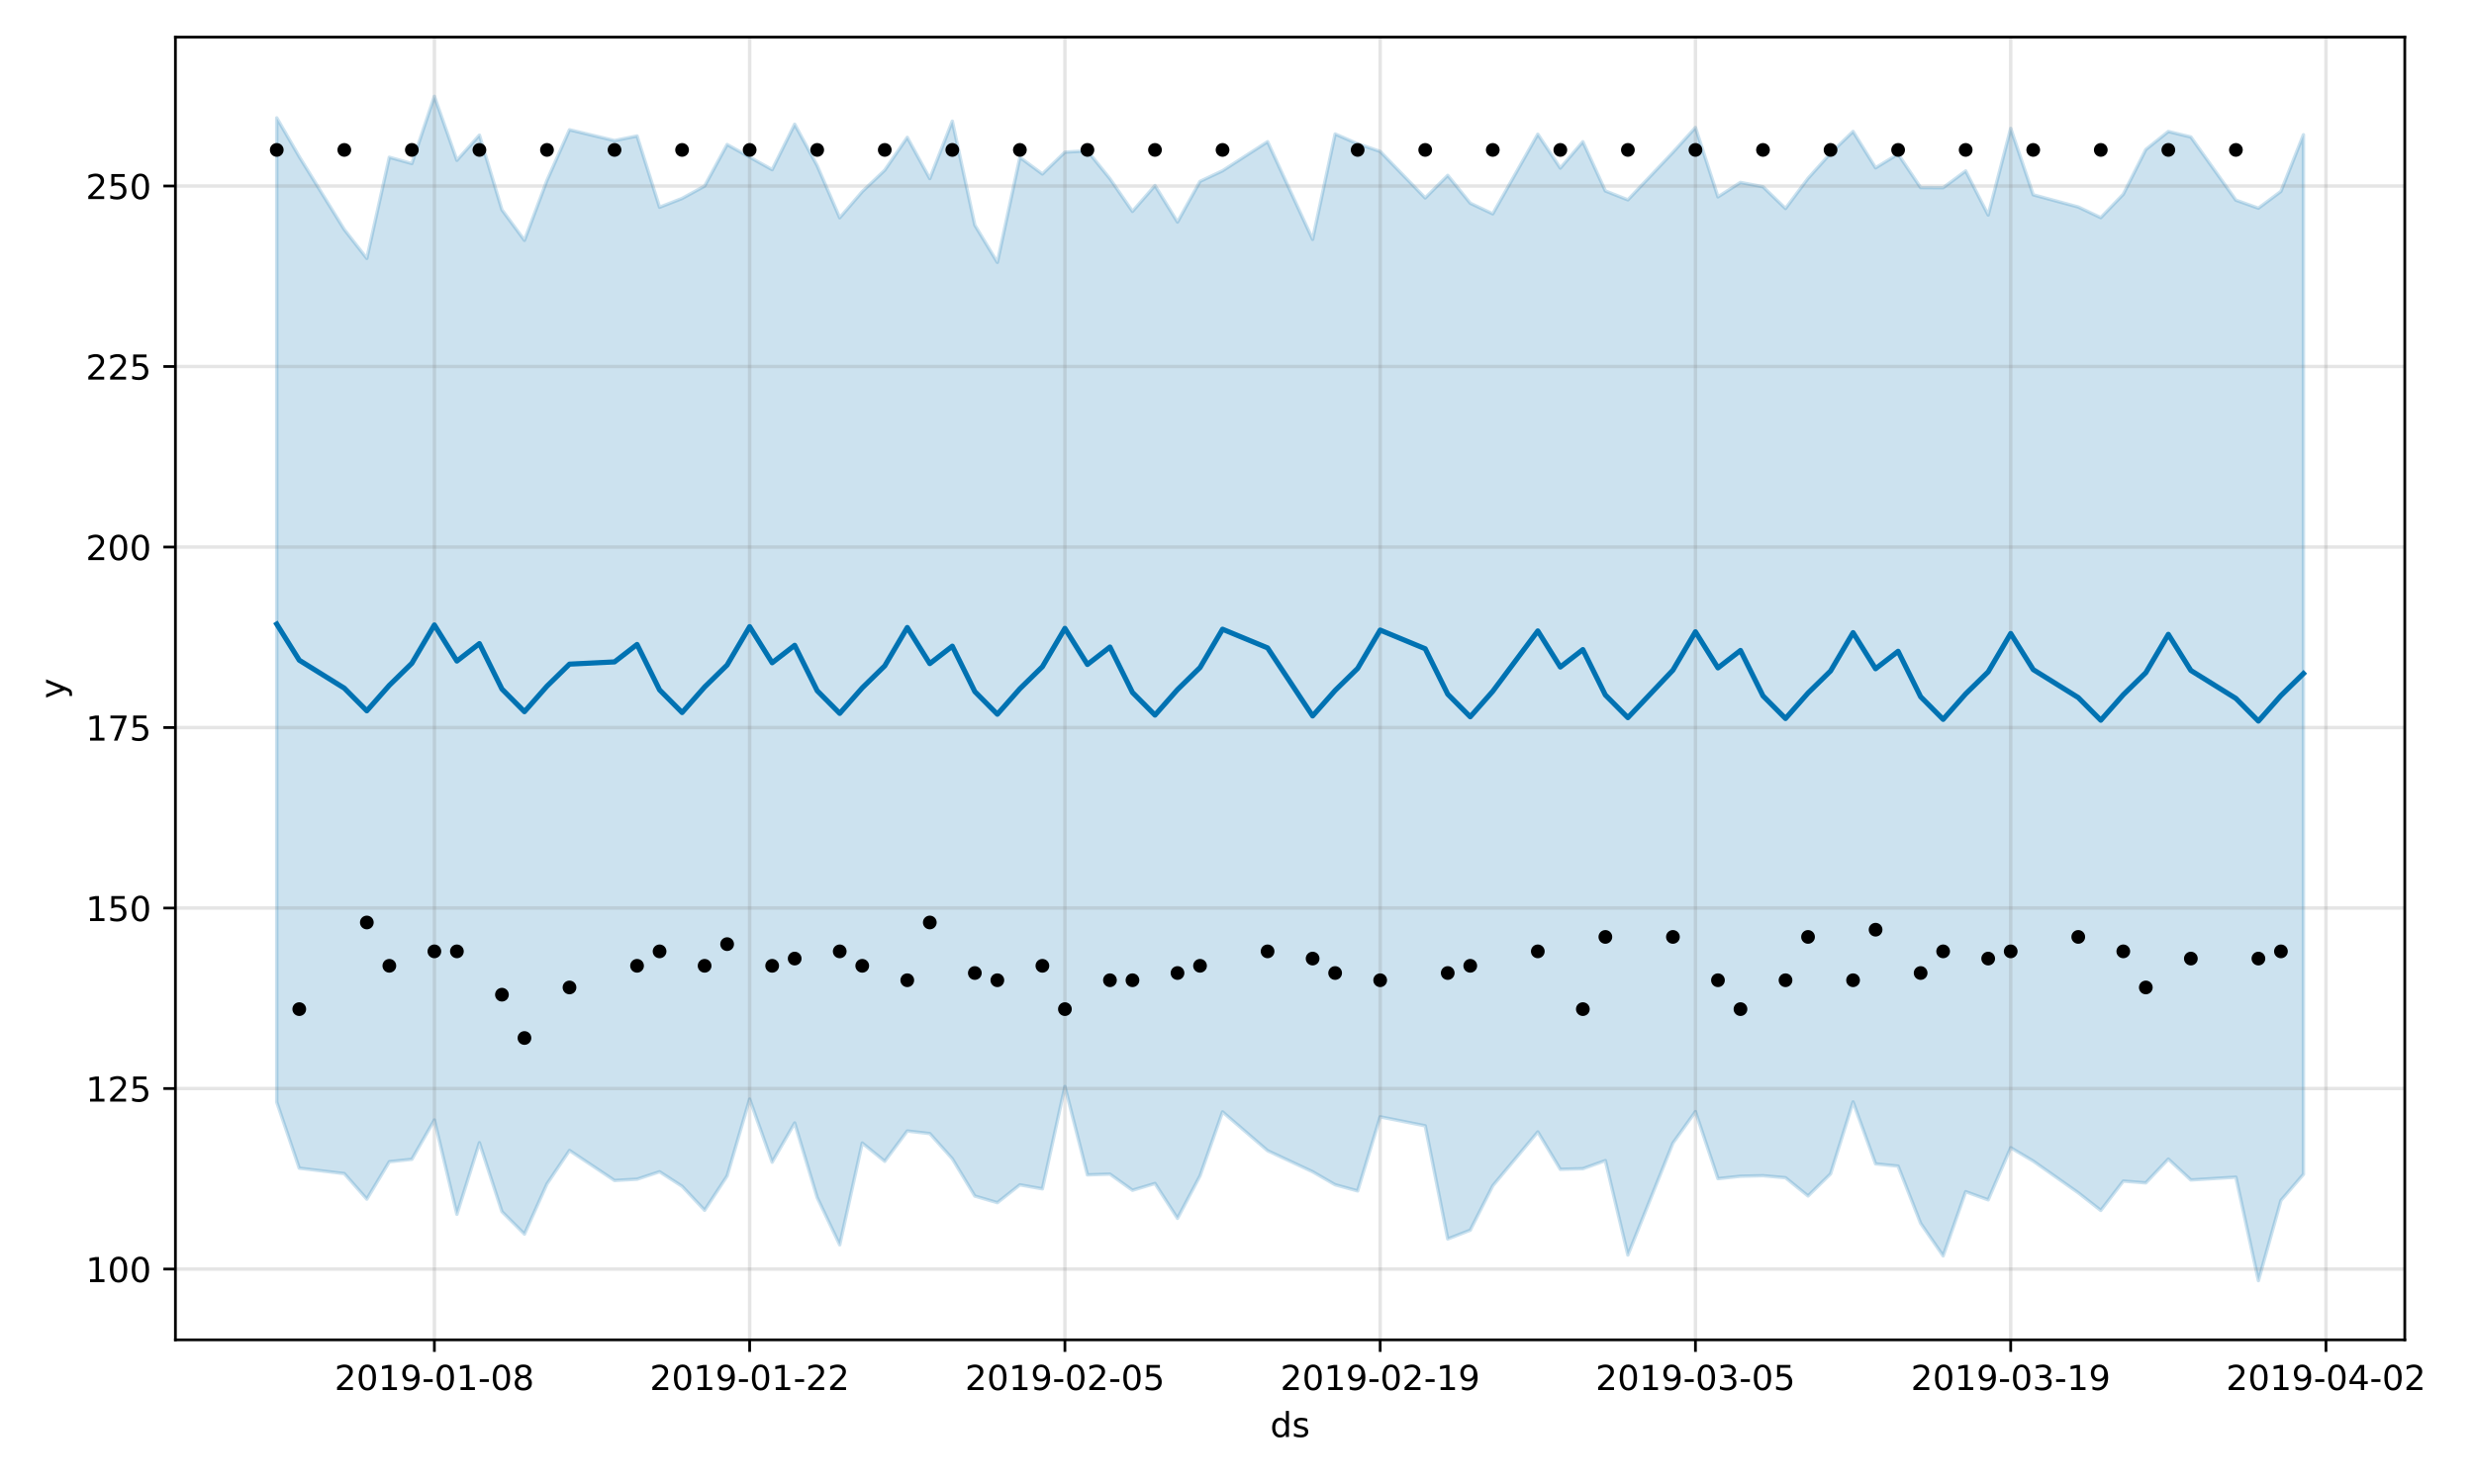 <?xml version="1.0" encoding="utf-8" standalone="no"?>
<!DOCTYPE svg PUBLIC "-//W3C//DTD SVG 1.1//EN"
  "http://www.w3.org/Graphics/SVG/1.1/DTD/svg11.dtd">
<!-- Created with matplotlib (https://matplotlib.org/) -->
<svg height="432pt" version="1.1" viewBox="0 0 720 432" width="720pt" xmlns="http://www.w3.org/2000/svg" xmlns:xlink="http://www.w3.org/1999/xlink">
 <defs>
  <style type="text/css">
*{stroke-linecap:butt;stroke-linejoin:round;}
  </style>
 </defs>
 <g id="figure_1">
  <g id="patch_1">
   <path d="M 0 432 
L 720 432 
L 720 0 
L 0 0 
z
" style="fill:#ffffff;"/>
  </g>
  <g id="axes_1">
   <g id="patch_2">
    <path d="M 51.05 390.04 
L 699.857 390.04 
L 699.857 10.8 
L 51.05 10.8 
z
" style="fill:#ffffff;"/>
   </g>
   <g id="PolyCollection_1">
    <defs>
     <path d="M 80.541 -397.682 
L 80.541 -111.168 
L 87.095 -91.935 
L 100.202 -90.361 
L 106.756 -82.93 
L 113.309 -93.827 
L 119.863 -94.52 
L 126.417 -105.968 
L 132.97 -78.512 
L 139.524 -99.346 
L 146.077 -79.293 
L 152.631 -72.746 
L 159.185 -87.354 
L 165.738 -97.091 
L 178.845 -88.351 
L 185.399 -88.729 
L 191.953 -90.896 
L 198.506 -86.663 
L 205.06 -79.677 
L 211.613 -89.675 
L 218.167 -112.053 
L 224.721 -93.682 
L 231.274 -105.091 
L 237.828 -83.374 
L 244.381 -69.624 
L 250.935 -99.257 
L 257.489 -93.94 
L 264.042 -102.758 
L 270.596 -102.01 
L 277.15 -94.676 
L 283.703 -83.827 
L 290.257 -81.896 
L 296.81 -87.085 
L 303.364 -85.92 
L 309.918 -115.714 
L 316.471 -89.989 
L 323.025 -90.202 
L 329.578 -85.511 
L 336.132 -87.48 
L 342.686 -77.322 
L 349.239 -89.719 
L 355.793 -108.32 
L 368.9 -97.028 
L 382.007 -90.9 
L 388.561 -87.114 
L 395.114 -85.318 
L 401.668 -106.885 
L 414.775 -104.274 
L 421.329 -71.334 
L 427.883 -73.889 
L 434.436 -86.813 
L 447.543 -102.493 
L 454.097 -91.606 
L 460.651 -91.783 
L 467.204 -94.143 
L 473.758 -66.647 
L 486.865 -99.247 
L 493.419 -108.397 
L 499.972 -88.887 
L 506.526 -89.588 
L 513.079 -89.745 
L 519.633 -89.159 
L 526.187 -83.854 
L 532.74 -90.275 
L 539.294 -111.22 
L 545.847 -93.191 
L 552.401 -92.535 
L 558.955 -75.901 
L 565.508 -66.407 
L 572.062 -85.093 
L 578.616 -82.719 
L 585.169 -97.888 
L 591.723 -94.005 
L 604.83 -84.78 
L 611.384 -79.63 
L 617.937 -88.176 
L 624.491 -87.658 
L 631.044 -94.584 
L 637.598 -88.507 
L 650.705 -89.323 
L 657.259 -59.198 
L 663.812 -82.534 
L 670.366 -90.16 
L 670.366 -392.773 
L 670.366 -392.773 
L 663.812 -376.285 
L 657.259 -371.4 
L 650.705 -373.737 
L 637.598 -392.127 
L 631.044 -393.72 
L 624.491 -388.477 
L 617.937 -375.466 
L 611.384 -368.646 
L 604.83 -371.749 
L 591.723 -375.298 
L 585.169 -394.62 
L 578.616 -369.409 
L 572.062 -382.236 
L 565.508 -377.347 
L 558.955 -377.389 
L 552.401 -387.145 
L 545.847 -383.145 
L 539.294 -393.742 
L 532.74 -387.384 
L 526.187 -380.084 
L 519.633 -371.305 
L 513.079 -377.64 
L 506.526 -378.898 
L 499.972 -374.692 
L 493.419 -394.876 
L 486.865 -387.665 
L 473.758 -373.827 
L 467.204 -376.422 
L 460.651 -390.753 
L 454.097 -383.066 
L 447.543 -392.938 
L 434.436 -369.752 
L 427.883 -372.855 
L 421.329 -380.948 
L 414.775 -374.383 
L 401.668 -387.919 
L 395.114 -390.141 
L 388.561 -392.999 
L 382.007 -362.32 
L 368.9 -390.755 
L 355.793 -382.291 
L 349.239 -379.204 
L 342.686 -367.363 
L 336.132 -377.987 
L 329.578 -370.466 
L 323.025 -379.979 
L 316.471 -388.094 
L 309.918 -387.712 
L 303.364 -381.354 
L 296.81 -386.196 
L 290.257 -355.628 
L 283.703 -366.471 
L 277.15 -396.725 
L 270.596 -380.023 
L 264.042 -392.019 
L 257.489 -382.466 
L 250.935 -376.226 
L 244.381 -368.61 
L 237.828 -383.76 
L 231.274 -395.838 
L 224.721 -382.607 
L 218.167 -386.273 
L 211.613 -389.925 
L 205.06 -377.839 
L 198.506 -374.238 
L 191.953 -371.676 
L 185.399 -392.415 
L 178.845 -391.079 
L 165.738 -394.221 
L 159.185 -379.485 
L 152.631 -362.045 
L 146.077 -370.931 
L 139.524 -392.66 
L 132.97 -385.335 
L 126.417 -403.962 
L 119.863 -384.394 
L 113.309 -386.215 
L 106.756 -356.781 
L 100.202 -365.177 
L 87.095 -386.39 
L 80.541 -397.682 
z
" id="m6793eb9c45" style="stroke:#0072b2;stroke-opacity:0.2;"/>
    </defs>
    <g clip-path="url(#pa367c9d0f3)">
     <use style="fill:#0072b2;fill-opacity:0.2;stroke:#0072b2;stroke-opacity:0.2;" x="0" xlink:href="#m6793eb9c45" y="432"/>
    </g>
   </g>
   <g id="matplotlib.axis_1">
    <g id="xtick_1">
     <g id="line2d_1">
      <path clip-path="url(#pa367c9d0f3)" d="M 126.417 390.04 
L 126.417 10.8 
" style="fill:none;stroke:#808080;stroke-linecap:square;stroke-opacity:0.2;"/>
     </g>
     <g id="line2d_2">
      <defs>
       <path d="M 0 0 
L 0 3.5 
" id="m09a94ce2d7" style="stroke:#000000;stroke-width:0.8;"/>
      </defs>
      <g>
       <use style="stroke:#000000;stroke-width:0.8;" x="126.417" xlink:href="#m09a94ce2d7" y="390.04"/>
      </g>
     </g>
     <g id="text_1">
      <!-- 2019-01-08 -->
      <defs>
       <path d="M 19.188 8.297 
L 53.609 8.297 
L 53.609 0 
L 7.328 0 
L 7.328 8.297 
Q 12.938 14.109 22.625 23.891 
Q 32.328 33.688 34.812 36.531 
Q 39.547 41.844 41.422 45.531 
Q 43.312 49.219 43.312 52.781 
Q 43.312 58.594 39.234 62.25 
Q 35.156 65.922 28.609 65.922 
Q 23.969 65.922 18.812 64.312 
Q 13.672 62.703 7.812 59.422 
L 7.812 69.391 
Q 13.766 71.781 18.938 73 
Q 24.125 74.219 28.422 74.219 
Q 39.75 74.219 46.484 68.547 
Q 53.219 62.891 53.219 53.422 
Q 53.219 48.922 51.531 44.891 
Q 49.859 40.875 45.406 35.406 
Q 44.188 33.984 37.641 27.219 
Q 31.109 20.453 19.188 8.297 
z
" id="DejaVuSans-50"/>
       <path d="M 31.781 66.406 
Q 24.172 66.406 20.328 58.906 
Q 16.5 51.422 16.5 36.375 
Q 16.5 21.391 20.328 13.891 
Q 24.172 6.391 31.781 6.391 
Q 39.453 6.391 43.281 13.891 
Q 47.125 21.391 47.125 36.375 
Q 47.125 51.422 43.281 58.906 
Q 39.453 66.406 31.781 66.406 
z
M 31.781 74.219 
Q 44.047 74.219 50.516 64.516 
Q 56.984 54.828 56.984 36.375 
Q 56.984 17.969 50.516 8.266 
Q 44.047 -1.422 31.781 -1.422 
Q 19.531 -1.422 13.062 8.266 
Q 6.594 17.969 6.594 36.375 
Q 6.594 54.828 13.062 64.516 
Q 19.531 74.219 31.781 74.219 
z
" id="DejaVuSans-48"/>
       <path d="M 12.406 8.297 
L 28.516 8.297 
L 28.516 63.922 
L 10.984 60.406 
L 10.984 69.391 
L 28.422 72.906 
L 38.281 72.906 
L 38.281 8.297 
L 54.391 8.297 
L 54.391 0 
L 12.406 0 
z
" id="DejaVuSans-49"/>
       <path d="M 10.984 1.516 
L 10.984 10.5 
Q 14.703 8.734 18.5 7.812 
Q 22.312 6.891 25.984 6.891 
Q 35.75 6.891 40.891 13.453 
Q 46.047 20.016 46.781 33.406 
Q 43.953 29.203 39.594 26.953 
Q 35.25 24.703 29.984 24.703 
Q 19.047 24.703 12.672 31.312 
Q 6.297 37.938 6.297 49.422 
Q 6.297 60.641 12.938 67.422 
Q 19.578 74.219 30.609 74.219 
Q 43.266 74.219 49.922 64.516 
Q 56.594 54.828 56.594 36.375 
Q 56.594 19.141 48.406 8.859 
Q 40.234 -1.422 26.422 -1.422 
Q 22.703 -1.422 18.891 -0.688 
Q 15.094 0.047 10.984 1.516 
z
M 30.609 32.422 
Q 37.25 32.422 41.125 36.953 
Q 45.016 41.5 45.016 49.422 
Q 45.016 57.281 41.125 61.844 
Q 37.25 66.406 30.609 66.406 
Q 23.969 66.406 20.094 61.844 
Q 16.219 57.281 16.219 49.422 
Q 16.219 41.5 20.094 36.953 
Q 23.969 32.422 30.609 32.422 
z
" id="DejaVuSans-57"/>
       <path d="M 4.891 31.391 
L 31.203 31.391 
L 31.203 23.391 
L 4.891 23.391 
z
" id="DejaVuSans-45"/>
       <path d="M 31.781 34.625 
Q 24.75 34.625 20.719 30.859 
Q 16.703 27.094 16.703 20.516 
Q 16.703 13.922 20.719 10.156 
Q 24.75 6.391 31.781 6.391 
Q 38.812 6.391 42.859 10.172 
Q 46.922 13.969 46.922 20.516 
Q 46.922 27.094 42.891 30.859 
Q 38.875 34.625 31.781 34.625 
z
M 21.922 38.812 
Q 15.578 40.375 12.031 44.719 
Q 8.5 49.078 8.5 55.328 
Q 8.5 64.062 14.719 69.141 
Q 20.953 74.219 31.781 74.219 
Q 42.672 74.219 48.875 69.141 
Q 55.078 64.062 55.078 55.328 
Q 55.078 49.078 51.531 44.719 
Q 48 40.375 41.703 38.812 
Q 48.828 37.156 52.797 32.312 
Q 56.781 27.484 56.781 20.516 
Q 56.781 9.906 50.312 4.234 
Q 43.844 -1.422 31.781 -1.422 
Q 19.734 -1.422 13.25 4.234 
Q 6.781 9.906 6.781 20.516 
Q 6.781 27.484 10.781 32.312 
Q 14.797 37.156 21.922 38.812 
z
M 18.312 54.391 
Q 18.312 48.734 21.844 45.562 
Q 25.391 42.391 31.781 42.391 
Q 38.141 42.391 41.719 45.562 
Q 45.312 48.734 45.312 54.391 
Q 45.312 60.062 41.719 63.234 
Q 38.141 66.406 31.781 66.406 
Q 25.391 66.406 21.844 63.234 
Q 18.312 60.062 18.312 54.391 
z
" id="DejaVuSans-56"/>
      </defs>
      <g transform="translate(97.359 404.638)scale(0.1 -0.1)">
       <use xlink:href="#DejaVuSans-50"/>
       <use x="63.623" xlink:href="#DejaVuSans-48"/>
       <use x="127.246" xlink:href="#DejaVuSans-49"/>
       <use x="190.869" xlink:href="#DejaVuSans-57"/>
       <use x="254.492" xlink:href="#DejaVuSans-45"/>
       <use x="290.576" xlink:href="#DejaVuSans-48"/>
       <use x="354.199" xlink:href="#DejaVuSans-49"/>
       <use x="417.822" xlink:href="#DejaVuSans-45"/>
       <use x="453.906" xlink:href="#DejaVuSans-48"/>
       <use x="517.529" xlink:href="#DejaVuSans-56"/>
      </g>
     </g>
    </g>
    <g id="xtick_2">
     <g id="line2d_3">
      <path clip-path="url(#pa367c9d0f3)" d="M 218.167 390.04 
L 218.167 10.8 
" style="fill:none;stroke:#808080;stroke-linecap:square;stroke-opacity:0.2;"/>
     </g>
     <g id="line2d_4">
      <g>
       <use style="stroke:#000000;stroke-width:0.8;" x="218.167" xlink:href="#m09a94ce2d7" y="390.04"/>
      </g>
     </g>
     <g id="text_2">
      <!-- 2019-01-22 -->
      <g transform="translate(189.109 404.638)scale(0.1 -0.1)">
       <use xlink:href="#DejaVuSans-50"/>
       <use x="63.623" xlink:href="#DejaVuSans-48"/>
       <use x="127.246" xlink:href="#DejaVuSans-49"/>
       <use x="190.869" xlink:href="#DejaVuSans-57"/>
       <use x="254.492" xlink:href="#DejaVuSans-45"/>
       <use x="290.576" xlink:href="#DejaVuSans-48"/>
       <use x="354.199" xlink:href="#DejaVuSans-49"/>
       <use x="417.822" xlink:href="#DejaVuSans-45"/>
       <use x="453.906" xlink:href="#DejaVuSans-50"/>
       <use x="517.529" xlink:href="#DejaVuSans-50"/>
      </g>
     </g>
    </g>
    <g id="xtick_3">
     <g id="line2d_5">
      <path clip-path="url(#pa367c9d0f3)" d="M 309.918 390.04 
L 309.918 10.8 
" style="fill:none;stroke:#808080;stroke-linecap:square;stroke-opacity:0.2;"/>
     </g>
     <g id="line2d_6">
      <g>
       <use style="stroke:#000000;stroke-width:0.8;" x="309.918" xlink:href="#m09a94ce2d7" y="390.04"/>
      </g>
     </g>
     <g id="text_3">
      <!-- 2019-02-05 -->
      <defs>
       <path d="M 10.797 72.906 
L 49.516 72.906 
L 49.516 64.594 
L 19.828 64.594 
L 19.828 46.734 
Q 21.969 47.469 24.109 47.828 
Q 26.266 48.188 28.422 48.188 
Q 40.625 48.188 47.75 41.5 
Q 54.891 34.812 54.891 23.391 
Q 54.891 11.625 47.562 5.094 
Q 40.234 -1.422 26.906 -1.422 
Q 22.312 -1.422 17.547 -0.641 
Q 12.797 0.141 7.719 1.703 
L 7.719 11.625 
Q 12.109 9.234 16.797 8.062 
Q 21.484 6.891 26.703 6.891 
Q 35.156 6.891 40.078 11.328 
Q 45.016 15.766 45.016 23.391 
Q 45.016 31 40.078 35.438 
Q 35.156 39.891 26.703 39.891 
Q 22.75 39.891 18.812 39.016 
Q 14.891 38.141 10.797 36.281 
z
" id="DejaVuSans-53"/>
      </defs>
      <g transform="translate(280.86 404.638)scale(0.1 -0.1)">
       <use xlink:href="#DejaVuSans-50"/>
       <use x="63.623" xlink:href="#DejaVuSans-48"/>
       <use x="127.246" xlink:href="#DejaVuSans-49"/>
       <use x="190.869" xlink:href="#DejaVuSans-57"/>
       <use x="254.492" xlink:href="#DejaVuSans-45"/>
       <use x="290.576" xlink:href="#DejaVuSans-48"/>
       <use x="354.199" xlink:href="#DejaVuSans-50"/>
       <use x="417.822" xlink:href="#DejaVuSans-45"/>
       <use x="453.906" xlink:href="#DejaVuSans-48"/>
       <use x="517.529" xlink:href="#DejaVuSans-53"/>
      </g>
     </g>
    </g>
    <g id="xtick_4">
     <g id="line2d_7">
      <path clip-path="url(#pa367c9d0f3)" d="M 401.668 390.04 
L 401.668 10.8 
" style="fill:none;stroke:#808080;stroke-linecap:square;stroke-opacity:0.2;"/>
     </g>
     <g id="line2d_8">
      <g>
       <use style="stroke:#000000;stroke-width:0.8;" x="401.668" xlink:href="#m09a94ce2d7" y="390.04"/>
      </g>
     </g>
     <g id="text_4">
      <!-- 2019-02-19 -->
      <g transform="translate(372.61 404.638)scale(0.1 -0.1)">
       <use xlink:href="#DejaVuSans-50"/>
       <use x="63.623" xlink:href="#DejaVuSans-48"/>
       <use x="127.246" xlink:href="#DejaVuSans-49"/>
       <use x="190.869" xlink:href="#DejaVuSans-57"/>
       <use x="254.492" xlink:href="#DejaVuSans-45"/>
       <use x="290.576" xlink:href="#DejaVuSans-48"/>
       <use x="354.199" xlink:href="#DejaVuSans-50"/>
       <use x="417.822" xlink:href="#DejaVuSans-45"/>
       <use x="453.906" xlink:href="#DejaVuSans-49"/>
       <use x="517.529" xlink:href="#DejaVuSans-57"/>
      </g>
     </g>
    </g>
    <g id="xtick_5">
     <g id="line2d_9">
      <path clip-path="url(#pa367c9d0f3)" d="M 493.419 390.04 
L 493.419 10.8 
" style="fill:none;stroke:#808080;stroke-linecap:square;stroke-opacity:0.2;"/>
     </g>
     <g id="line2d_10">
      <g>
       <use style="stroke:#000000;stroke-width:0.8;" x="493.419" xlink:href="#m09a94ce2d7" y="390.04"/>
      </g>
     </g>
     <g id="text_5">
      <!-- 2019-03-05 -->
      <defs>
       <path d="M 40.578 39.312 
Q 47.656 37.797 51.625 33 
Q 55.609 28.219 55.609 21.188 
Q 55.609 10.406 48.188 4.484 
Q 40.766 -1.422 27.094 -1.422 
Q 22.516 -1.422 17.656 -0.516 
Q 12.797 0.391 7.625 2.203 
L 7.625 11.719 
Q 11.719 9.328 16.594 8.109 
Q 21.484 6.891 26.812 6.891 
Q 36.078 6.891 40.938 10.547 
Q 45.797 14.203 45.797 21.188 
Q 45.797 27.641 41.281 31.266 
Q 36.766 34.906 28.719 34.906 
L 20.219 34.906 
L 20.219 43.016 
L 29.109 43.016 
Q 36.375 43.016 40.234 45.922 
Q 44.094 48.828 44.094 54.297 
Q 44.094 59.906 40.109 62.906 
Q 36.141 65.922 28.719 65.922 
Q 24.656 65.922 20.016 65.031 
Q 15.375 64.156 9.812 62.312 
L 9.812 71.094 
Q 15.438 72.656 20.344 73.438 
Q 25.25 74.219 29.594 74.219 
Q 40.828 74.219 47.359 69.109 
Q 53.906 64.016 53.906 55.328 
Q 53.906 49.266 50.438 45.094 
Q 46.969 40.922 40.578 39.312 
z
" id="DejaVuSans-51"/>
      </defs>
      <g transform="translate(464.361 404.638)scale(0.1 -0.1)">
       <use xlink:href="#DejaVuSans-50"/>
       <use x="63.623" xlink:href="#DejaVuSans-48"/>
       <use x="127.246" xlink:href="#DejaVuSans-49"/>
       <use x="190.869" xlink:href="#DejaVuSans-57"/>
       <use x="254.492" xlink:href="#DejaVuSans-45"/>
       <use x="290.576" xlink:href="#DejaVuSans-48"/>
       <use x="354.199" xlink:href="#DejaVuSans-51"/>
       <use x="417.822" xlink:href="#DejaVuSans-45"/>
       <use x="453.906" xlink:href="#DejaVuSans-48"/>
       <use x="517.529" xlink:href="#DejaVuSans-53"/>
      </g>
     </g>
    </g>
    <g id="xtick_6">
     <g id="line2d_11">
      <path clip-path="url(#pa367c9d0f3)" d="M 585.169 390.04 
L 585.169 10.8 
" style="fill:none;stroke:#808080;stroke-linecap:square;stroke-opacity:0.2;"/>
     </g>
     <g id="line2d_12">
      <g>
       <use style="stroke:#000000;stroke-width:0.8;" x="585.169" xlink:href="#m09a94ce2d7" y="390.04"/>
      </g>
     </g>
     <g id="text_6">
      <!-- 2019-03-19 -->
      <g transform="translate(556.111 404.638)scale(0.1 -0.1)">
       <use xlink:href="#DejaVuSans-50"/>
       <use x="63.623" xlink:href="#DejaVuSans-48"/>
       <use x="127.246" xlink:href="#DejaVuSans-49"/>
       <use x="190.869" xlink:href="#DejaVuSans-57"/>
       <use x="254.492" xlink:href="#DejaVuSans-45"/>
       <use x="290.576" xlink:href="#DejaVuSans-48"/>
       <use x="354.199" xlink:href="#DejaVuSans-51"/>
       <use x="417.822" xlink:href="#DejaVuSans-45"/>
       <use x="453.906" xlink:href="#DejaVuSans-49"/>
       <use x="517.529" xlink:href="#DejaVuSans-57"/>
      </g>
     </g>
    </g>
    <g id="xtick_7">
     <g id="line2d_13">
      <path clip-path="url(#pa367c9d0f3)" d="M 676.92 390.04 
L 676.92 10.8 
" style="fill:none;stroke:#808080;stroke-linecap:square;stroke-opacity:0.2;"/>
     </g>
     <g id="line2d_14">
      <g>
       <use style="stroke:#000000;stroke-width:0.8;" x="676.92" xlink:href="#m09a94ce2d7" y="390.04"/>
      </g>
     </g>
     <g id="text_7">
      <!-- 2019-04-02 -->
      <defs>
       <path d="M 37.797 64.312 
L 12.891 25.391 
L 37.797 25.391 
z
M 35.203 72.906 
L 47.609 72.906 
L 47.609 25.391 
L 58.016 25.391 
L 58.016 17.188 
L 47.609 17.188 
L 47.609 0 
L 37.797 0 
L 37.797 17.188 
L 4.891 17.188 
L 4.891 26.703 
z
" id="DejaVuSans-52"/>
      </defs>
      <g transform="translate(647.862 404.638)scale(0.1 -0.1)">
       <use xlink:href="#DejaVuSans-50"/>
       <use x="63.623" xlink:href="#DejaVuSans-48"/>
       <use x="127.246" xlink:href="#DejaVuSans-49"/>
       <use x="190.869" xlink:href="#DejaVuSans-57"/>
       <use x="254.492" xlink:href="#DejaVuSans-45"/>
       <use x="290.576" xlink:href="#DejaVuSans-48"/>
       <use x="354.199" xlink:href="#DejaVuSans-52"/>
       <use x="417.822" xlink:href="#DejaVuSans-45"/>
       <use x="453.906" xlink:href="#DejaVuSans-48"/>
       <use x="517.529" xlink:href="#DejaVuSans-50"/>
      </g>
     </g>
    </g>
    <g id="text_8">
     <!-- ds -->
     <defs>
      <path d="M 45.406 46.391 
L 45.406 75.984 
L 54.391 75.984 
L 54.391 0 
L 45.406 0 
L 45.406 8.203 
Q 42.578 3.328 38.25 0.953 
Q 33.938 -1.422 27.875 -1.422 
Q 17.969 -1.422 11.734 6.484 
Q 5.516 14.406 5.516 27.297 
Q 5.516 40.188 11.734 48.094 
Q 17.969 56 27.875 56 
Q 33.938 56 38.25 53.625 
Q 42.578 51.266 45.406 46.391 
z
M 14.797 27.297 
Q 14.797 17.391 18.875 11.75 
Q 22.953 6.109 30.078 6.109 
Q 37.203 6.109 41.297 11.75 
Q 45.406 17.391 45.406 27.297 
Q 45.406 37.203 41.297 42.844 
Q 37.203 48.484 30.078 48.484 
Q 22.953 48.484 18.875 42.844 
Q 14.797 37.203 14.797 27.297 
z
" id="DejaVuSans-100"/>
      <path d="M 44.281 53.078 
L 44.281 44.578 
Q 40.484 46.531 36.375 47.5 
Q 32.281 48.484 27.875 48.484 
Q 21.188 48.484 17.844 46.438 
Q 14.5 44.391 14.5 40.281 
Q 14.5 37.156 16.891 35.375 
Q 19.281 33.594 26.516 31.984 
L 29.594 31.297 
Q 39.156 29.25 43.188 25.516 
Q 47.219 21.781 47.219 15.094 
Q 47.219 7.469 41.188 3.016 
Q 35.156 -1.422 24.609 -1.422 
Q 20.219 -1.422 15.453 -0.562 
Q 10.688 0.297 5.422 2 
L 5.422 11.281 
Q 10.406 8.688 15.234 7.391 
Q 20.062 6.109 24.812 6.109 
Q 31.156 6.109 34.562 8.281 
Q 37.984 10.453 37.984 14.406 
Q 37.984 18.062 35.516 20.016 
Q 33.062 21.969 24.703 23.781 
L 21.578 24.516 
Q 13.234 26.266 9.516 29.906 
Q 5.812 33.547 5.812 39.891 
Q 5.812 47.609 11.281 51.797 
Q 16.75 56 26.812 56 
Q 31.781 56 36.172 55.266 
Q 40.578 54.547 44.281 53.078 
z
" id="DejaVuSans-115"/>
     </defs>
     <g transform="translate(369.675 418.317)scale(0.1 -0.1)">
      <use xlink:href="#DejaVuSans-100"/>
      <use x="63.477" xlink:href="#DejaVuSans-115"/>
     </g>
    </g>
   </g>
   <g id="matplotlib.axis_2">
    <g id="ytick_1">
     <g id="line2d_15">
      <path clip-path="url(#pa367c9d0f3)" d="M 51.05 369.426 
L 699.857 369.426 
" style="fill:none;stroke:#808080;stroke-linecap:square;stroke-opacity:0.2;"/>
     </g>
     <g id="line2d_16">
      <defs>
       <path d="M 0 0 
L -3.5 0 
" id="m6acf356e04" style="stroke:#000000;stroke-width:0.8;"/>
      </defs>
      <g>
       <use style="stroke:#000000;stroke-width:0.8;" x="51.05" xlink:href="#m6acf356e04" y="369.426"/>
      </g>
     </g>
     <g id="text_9">
      <!-- 100 -->
      <g transform="translate(24.962 373.226)scale(0.1 -0.1)">
       <use xlink:href="#DejaVuSans-49"/>
       <use x="63.623" xlink:href="#DejaVuSans-48"/>
       <use x="127.246" xlink:href="#DejaVuSans-48"/>
      </g>
     </g>
    </g>
    <g id="ytick_2">
     <g id="line2d_17">
      <path clip-path="url(#pa367c9d0f3)" d="M 51.05 316.881 
L 699.857 316.881 
" style="fill:none;stroke:#808080;stroke-linecap:square;stroke-opacity:0.2;"/>
     </g>
     <g id="line2d_18">
      <g>
       <use style="stroke:#000000;stroke-width:0.8;" x="51.05" xlink:href="#m6acf356e04" y="316.881"/>
      </g>
     </g>
     <g id="text_10">
      <!-- 125 -->
      <g transform="translate(24.962 320.68)scale(0.1 -0.1)">
       <use xlink:href="#DejaVuSans-49"/>
       <use x="63.623" xlink:href="#DejaVuSans-50"/>
       <use x="127.246" xlink:href="#DejaVuSans-53"/>
      </g>
     </g>
    </g>
    <g id="ytick_3">
     <g id="line2d_19">
      <path clip-path="url(#pa367c9d0f3)" d="M 51.05 264.335 
L 699.857 264.335 
" style="fill:none;stroke:#808080;stroke-linecap:square;stroke-opacity:0.2;"/>
     </g>
     <g id="line2d_20">
      <g>
       <use style="stroke:#000000;stroke-width:0.8;" x="51.05" xlink:href="#m6acf356e04" y="264.335"/>
      </g>
     </g>
     <g id="text_11">
      <!-- 150 -->
      <g transform="translate(24.962 268.134)scale(0.1 -0.1)">
       <use xlink:href="#DejaVuSans-49"/>
       <use x="63.623" xlink:href="#DejaVuSans-53"/>
       <use x="127.246" xlink:href="#DejaVuSans-48"/>
      </g>
     </g>
    </g>
    <g id="ytick_4">
     <g id="line2d_21">
      <path clip-path="url(#pa367c9d0f3)" d="M 51.05 211.789 
L 699.857 211.789 
" style="fill:none;stroke:#808080;stroke-linecap:square;stroke-opacity:0.2;"/>
     </g>
     <g id="line2d_22">
      <g>
       <use style="stroke:#000000;stroke-width:0.8;" x="51.05" xlink:href="#m6acf356e04" y="211.789"/>
      </g>
     </g>
     <g id="text_12">
      <!-- 175 -->
      <defs>
       <path d="M 8.203 72.906 
L 55.078 72.906 
L 55.078 68.703 
L 28.609 0 
L 18.312 0 
L 43.219 64.594 
L 8.203 64.594 
z
" id="DejaVuSans-55"/>
      </defs>
      <g transform="translate(24.962 215.588)scale(0.1 -0.1)">
       <use xlink:href="#DejaVuSans-49"/>
       <use x="63.623" xlink:href="#DejaVuSans-55"/>
       <use x="127.246" xlink:href="#DejaVuSans-53"/>
      </g>
     </g>
    </g>
    <g id="ytick_5">
     <g id="line2d_23">
      <path clip-path="url(#pa367c9d0f3)" d="M 51.05 159.243 
L 699.857 159.243 
" style="fill:none;stroke:#808080;stroke-linecap:square;stroke-opacity:0.2;"/>
     </g>
     <g id="line2d_24">
      <g>
       <use style="stroke:#000000;stroke-width:0.8;" x="51.05" xlink:href="#m6acf356e04" y="159.243"/>
      </g>
     </g>
     <g id="text_13">
      <!-- 200 -->
      <g transform="translate(24.962 163.042)scale(0.1 -0.1)">
       <use xlink:href="#DejaVuSans-50"/>
       <use x="63.623" xlink:href="#DejaVuSans-48"/>
       <use x="127.246" xlink:href="#DejaVuSans-48"/>
      </g>
     </g>
    </g>
    <g id="ytick_6">
     <g id="line2d_25">
      <path clip-path="url(#pa367c9d0f3)" d="M 51.05 106.697 
L 699.857 106.697 
" style="fill:none;stroke:#808080;stroke-linecap:square;stroke-opacity:0.2;"/>
     </g>
     <g id="line2d_26">
      <g>
       <use style="stroke:#000000;stroke-width:0.8;" x="51.05" xlink:href="#m6acf356e04" y="106.697"/>
      </g>
     </g>
     <g id="text_14">
      <!-- 225 -->
      <g transform="translate(24.962 110.496)scale(0.1 -0.1)">
       <use xlink:href="#DejaVuSans-50"/>
       <use x="63.623" xlink:href="#DejaVuSans-50"/>
       <use x="127.246" xlink:href="#DejaVuSans-53"/>
      </g>
     </g>
    </g>
    <g id="ytick_7">
     <g id="line2d_27">
      <path clip-path="url(#pa367c9d0f3)" d="M 51.05 54.151 
L 699.857 54.151 
" style="fill:none;stroke:#808080;stroke-linecap:square;stroke-opacity:0.2;"/>
     </g>
     <g id="line2d_28">
      <g>
       <use style="stroke:#000000;stroke-width:0.8;" x="51.05" xlink:href="#m6acf356e04" y="54.151"/>
      </g>
     </g>
     <g id="text_15">
      <!-- 250 -->
      <g transform="translate(24.962 57.95)scale(0.1 -0.1)">
       <use xlink:href="#DejaVuSans-50"/>
       <use x="63.623" xlink:href="#DejaVuSans-53"/>
       <use x="127.246" xlink:href="#DejaVuSans-48"/>
      </g>
     </g>
    </g>
    <g id="text_16">
     <!-- y -->
     <defs>
      <path d="M 32.172 -5.078 
Q 28.375 -14.844 24.75 -17.812 
Q 21.141 -20.797 15.094 -20.797 
L 7.906 -20.797 
L 7.906 -13.281 
L 13.188 -13.281 
Q 16.891 -13.281 18.938 -11.516 
Q 21 -9.766 23.484 -3.219 
L 25.094 0.875 
L 2.984 54.688 
L 12.5 54.688 
L 29.594 11.922 
L 46.688 54.688 
L 56.203 54.688 
z
" id="DejaVuSans-121"/>
     </defs>
     <g transform="translate(18.883 203.379)rotate(-90)scale(0.1 -0.1)">
      <use xlink:href="#DejaVuSans-121"/>
     </g>
    </g>
   </g>
   <g id="line2d_29">
    <defs>
     <path d="M 0 1.5 
C 0.398 1.5 0.779 1.342 1.061 1.061 
C 1.342 0.779 1.5 0.398 1.5 0 
C 1.5 -0.398 1.342 -0.779 1.061 -1.061 
C 0.779 -1.342 0.398 -1.5 0 -1.5 
C -0.398 -1.5 -0.779 -1.342 -1.061 -1.061 
C -1.342 -0.779 -1.5 -0.398 -1.5 0 
C -1.5 0.398 -1.342 0.779 -1.061 1.061 
C -0.779 1.342 -0.398 1.5 0 1.5 
z
" id="mc7d4b32bdb" style="stroke:#000000;"/>
    </defs>
    <g clip-path="url(#pa367c9d0f3)">
     <use style="stroke:#000000;" x="80.541" xlink:href="#mc7d4b32bdb" y="43.642"/>
     <use style="stroke:#000000;" x="87.095" xlink:href="#mc7d4b32bdb" y="293.76"/>
     <use style="stroke:#000000;" x="100.202" xlink:href="#mc7d4b32bdb" y="43.642"/>
     <use style="stroke:#000000;" x="106.756" xlink:href="#mc7d4b32bdb" y="268.538"/>
     <use style="stroke:#000000;" x="113.309" xlink:href="#mc7d4b32bdb" y="281.149"/>
     <use style="stroke:#000000;" x="119.863" xlink:href="#mc7d4b32bdb" y="43.642"/>
     <use style="stroke:#000000;" x="126.417" xlink:href="#mc7d4b32bdb" y="276.946"/>
     <use style="stroke:#000000;" x="132.97" xlink:href="#mc7d4b32bdb" y="276.946"/>
     <use style="stroke:#000000;" x="139.524" xlink:href="#mc7d4b32bdb" y="43.642"/>
     <use style="stroke:#000000;" x="146.077" xlink:href="#mc7d4b32bdb" y="289.557"/>
     <use style="stroke:#000000;" x="152.631" xlink:href="#mc7d4b32bdb" y="302.168"/>
     <use style="stroke:#000000;" x="159.185" xlink:href="#mc7d4b32bdb" y="43.642"/>
     <use style="stroke:#000000;" x="165.738" xlink:href="#mc7d4b32bdb" y="287.455"/>
     <use style="stroke:#000000;" x="178.845" xlink:href="#mc7d4b32bdb" y="43.642"/>
     <use style="stroke:#000000;" x="185.399" xlink:href="#mc7d4b32bdb" y="281.149"/>
     <use style="stroke:#000000;" x="191.953" xlink:href="#mc7d4b32bdb" y="276.946"/>
     <use style="stroke:#000000;" x="198.506" xlink:href="#mc7d4b32bdb" y="43.642"/>
     <use style="stroke:#000000;" x="205.06" xlink:href="#mc7d4b32bdb" y="281.149"/>
     <use style="stroke:#000000;" x="211.613" xlink:href="#mc7d4b32bdb" y="274.844"/>
     <use style="stroke:#000000;" x="218.167" xlink:href="#mc7d4b32bdb" y="43.642"/>
     <use style="stroke:#000000;" x="224.721" xlink:href="#mc7d4b32bdb" y="281.149"/>
     <use style="stroke:#000000;" x="231.274" xlink:href="#mc7d4b32bdb" y="279.048"/>
     <use style="stroke:#000000;" x="237.828" xlink:href="#mc7d4b32bdb" y="43.642"/>
     <use style="stroke:#000000;" x="244.381" xlink:href="#mc7d4b32bdb" y="276.946"/>
     <use style="stroke:#000000;" x="250.935" xlink:href="#mc7d4b32bdb" y="281.149"/>
     <use style="stroke:#000000;" x="257.489" xlink:href="#mc7d4b32bdb" y="43.642"/>
     <use style="stroke:#000000;" x="264.042" xlink:href="#mc7d4b32bdb" y="285.353"/>
     <use style="stroke:#000000;" x="270.596" xlink:href="#mc7d4b32bdb" y="268.538"/>
     <use style="stroke:#000000;" x="277.15" xlink:href="#mc7d4b32bdb" y="43.642"/>
     <use style="stroke:#000000;" x="283.703" xlink:href="#mc7d4b32bdb" y="283.251"/>
     <use style="stroke:#000000;" x="290.257" xlink:href="#mc7d4b32bdb" y="285.353"/>
     <use style="stroke:#000000;" x="296.81" xlink:href="#mc7d4b32bdb" y="43.642"/>
     <use style="stroke:#000000;" x="303.364" xlink:href="#mc7d4b32bdb" y="281.149"/>
     <use style="stroke:#000000;" x="309.918" xlink:href="#mc7d4b32bdb" y="293.76"/>
     <use style="stroke:#000000;" x="316.471" xlink:href="#mc7d4b32bdb" y="43.642"/>
     <use style="stroke:#000000;" x="323.025" xlink:href="#mc7d4b32bdb" y="285.353"/>
     <use style="stroke:#000000;" x="329.578" xlink:href="#mc7d4b32bdb" y="285.353"/>
     <use style="stroke:#000000;" x="336.132" xlink:href="#mc7d4b32bdb" y="43.642"/>
     <use style="stroke:#000000;" x="342.686" xlink:href="#mc7d4b32bdb" y="283.251"/>
     <use style="stroke:#000000;" x="349.239" xlink:href="#mc7d4b32bdb" y="281.149"/>
     <use style="stroke:#000000;" x="355.793" xlink:href="#mc7d4b32bdb" y="43.642"/>
     <use style="stroke:#000000;" x="368.9" xlink:href="#mc7d4b32bdb" y="276.946"/>
     <use style="stroke:#000000;" x="382.007" xlink:href="#mc7d4b32bdb" y="279.048"/>
     <use style="stroke:#000000;" x="388.561" xlink:href="#mc7d4b32bdb" y="283.251"/>
     <use style="stroke:#000000;" x="395.114" xlink:href="#mc7d4b32bdb" y="43.642"/>
     <use style="stroke:#000000;" x="401.668" xlink:href="#mc7d4b32bdb" y="285.353"/>
     <use style="stroke:#000000;" x="414.775" xlink:href="#mc7d4b32bdb" y="43.642"/>
     <use style="stroke:#000000;" x="421.329" xlink:href="#mc7d4b32bdb" y="283.251"/>
     <use style="stroke:#000000;" x="427.883" xlink:href="#mc7d4b32bdb" y="281.149"/>
     <use style="stroke:#000000;" x="434.436" xlink:href="#mc7d4b32bdb" y="43.642"/>
     <use style="stroke:#000000;" x="447.543" xlink:href="#mc7d4b32bdb" y="276.946"/>
     <use style="stroke:#000000;" x="454.097" xlink:href="#mc7d4b32bdb" y="43.642"/>
     <use style="stroke:#000000;" x="460.651" xlink:href="#mc7d4b32bdb" y="293.76"/>
     <use style="stroke:#000000;" x="467.204" xlink:href="#mc7d4b32bdb" y="272.742"/>
     <use style="stroke:#000000;" x="473.758" xlink:href="#mc7d4b32bdb" y="43.642"/>
     <use style="stroke:#000000;" x="486.865" xlink:href="#mc7d4b32bdb" y="272.742"/>
     <use style="stroke:#000000;" x="493.419" xlink:href="#mc7d4b32bdb" y="43.642"/>
     <use style="stroke:#000000;" x="499.972" xlink:href="#mc7d4b32bdb" y="285.353"/>
     <use style="stroke:#000000;" x="506.526" xlink:href="#mc7d4b32bdb" y="293.76"/>
     <use style="stroke:#000000;" x="513.079" xlink:href="#mc7d4b32bdb" y="43.642"/>
     <use style="stroke:#000000;" x="519.633" xlink:href="#mc7d4b32bdb" y="285.353"/>
     <use style="stroke:#000000;" x="526.187" xlink:href="#mc7d4b32bdb" y="272.742"/>
     <use style="stroke:#000000;" x="532.74" xlink:href="#mc7d4b32bdb" y="43.642"/>
     <use style="stroke:#000000;" x="539.294" xlink:href="#mc7d4b32bdb" y="285.353"/>
     <use style="stroke:#000000;" x="545.847" xlink:href="#mc7d4b32bdb" y="270.64"/>
     <use style="stroke:#000000;" x="552.401" xlink:href="#mc7d4b32bdb" y="43.642"/>
     <use style="stroke:#000000;" x="558.955" xlink:href="#mc7d4b32bdb" y="283.251"/>
     <use style="stroke:#000000;" x="565.508" xlink:href="#mc7d4b32bdb" y="276.946"/>
     <use style="stroke:#000000;" x="572.062" xlink:href="#mc7d4b32bdb" y="43.642"/>
     <use style="stroke:#000000;" x="578.616" xlink:href="#mc7d4b32bdb" y="279.048"/>
     <use style="stroke:#000000;" x="585.169" xlink:href="#mc7d4b32bdb" y="276.946"/>
     <use style="stroke:#000000;" x="591.723" xlink:href="#mc7d4b32bdb" y="43.642"/>
     <use style="stroke:#000000;" x="604.83" xlink:href="#mc7d4b32bdb" y="272.742"/>
     <use style="stroke:#000000;" x="611.384" xlink:href="#mc7d4b32bdb" y="43.642"/>
     <use style="stroke:#000000;" x="617.937" xlink:href="#mc7d4b32bdb" y="276.946"/>
     <use style="stroke:#000000;" x="624.491" xlink:href="#mc7d4b32bdb" y="287.455"/>
     <use style="stroke:#000000;" x="631.044" xlink:href="#mc7d4b32bdb" y="43.642"/>
     <use style="stroke:#000000;" x="637.598" xlink:href="#mc7d4b32bdb" y="279.048"/>
     <use style="stroke:#000000;" x="650.705" xlink:href="#mc7d4b32bdb" y="43.642"/>
     <use style="stroke:#000000;" x="657.259" xlink:href="#mc7d4b32bdb" y="279.048"/>
     <use style="stroke:#000000;" x="663.812" xlink:href="#mc7d4b32bdb" y="276.946"/>
    </g>
   </g>
   <g id="line2d_30">
    <path clip-path="url(#pa367c9d0f3)" d="M 80.541 181.678 
L 87.095 192.186 
L 100.202 200.331 
L 106.756 206.92 
L 113.309 199.496 
L 119.863 193.085 
L 126.417 181.927 
L 132.97 192.435 
L 139.524 187.359 
L 146.077 200.58 
L 152.631 207.169 
L 159.185 199.745 
L 165.738 193.334 
L 178.845 192.683 
L 185.399 187.608 
L 191.953 200.829 
L 198.506 207.418 
L 205.06 199.994 
L 211.613 193.583 
L 218.167 182.424 
L 224.721 192.932 
L 231.274 187.857 
L 237.828 201.077 
L 244.381 207.666 
L 250.935 200.242 
L 257.489 193.831 
L 264.042 182.673 
L 270.596 193.181 
L 277.15 188.105 
L 283.703 201.326 
L 290.257 207.915 
L 296.81 200.491 
L 303.364 194.08 
L 309.918 182.922 
L 316.471 193.43 
L 323.025 188.354 
L 329.578 201.575 
L 336.132 208.164 
L 342.686 200.74 
L 349.239 194.329 
L 355.793 183.17 
L 368.9 188.603 
L 382.007 208.412 
L 388.561 200.989 
L 395.114 194.578 
L 401.668 183.419 
L 414.775 188.852 
L 421.329 202.072 
L 427.883 208.661 
L 434.436 201.237 
L 447.543 183.668 
L 454.097 194.176 
L 460.651 189.1 
L 467.204 202.321 
L 473.758 208.91 
L 486.865 195.075 
L 493.419 183.917 
L 499.972 194.425 
L 506.526 189.349 
L 513.079 202.57 
L 519.633 209.159 
L 526.187 201.735 
L 532.74 195.324 
L 539.294 184.165 
L 545.847 194.673 
L 552.401 189.598 
L 558.955 202.819 
L 565.508 209.407 
L 572.062 201.984 
L 578.616 195.573 
L 585.169 184.414 
L 591.723 194.922 
L 604.83 203.067 
L 611.384 209.656 
L 617.937 202.232 
L 624.491 195.821 
L 631.044 184.663 
L 637.598 195.171 
L 650.705 203.316 
L 657.259 209.905 
L 663.812 202.481 
L 670.366 196.07 
" style="fill:none;stroke:#0072b2;stroke-linecap:square;stroke-width:1.5;"/>
   </g>
   <g id="patch_3">
    <path d="M 51.05 390.04 
L 51.05 10.8 
" style="fill:none;stroke:#000000;stroke-linecap:square;stroke-linejoin:miter;stroke-width:0.8;"/>
   </g>
   <g id="patch_4">
    <path d="M 699.857 390.04 
L 699.857 10.8 
" style="fill:none;stroke:#000000;stroke-linecap:square;stroke-linejoin:miter;stroke-width:0.8;"/>
   </g>
   <g id="patch_5">
    <path d="M 51.05 390.04 
L 699.857 390.04 
" style="fill:none;stroke:#000000;stroke-linecap:square;stroke-linejoin:miter;stroke-width:0.8;"/>
   </g>
   <g id="patch_6">
    <path d="M 51.05 10.8 
L 699.857 10.8 
" style="fill:none;stroke:#000000;stroke-linecap:square;stroke-linejoin:miter;stroke-width:0.8;"/>
   </g>
  </g>
 </g>
 <defs>
  <clipPath id="pa367c9d0f3">
   <rect height="379.24" width="648.807" x="51.05" y="10.8"/>
  </clipPath>
 </defs>
</svg>

